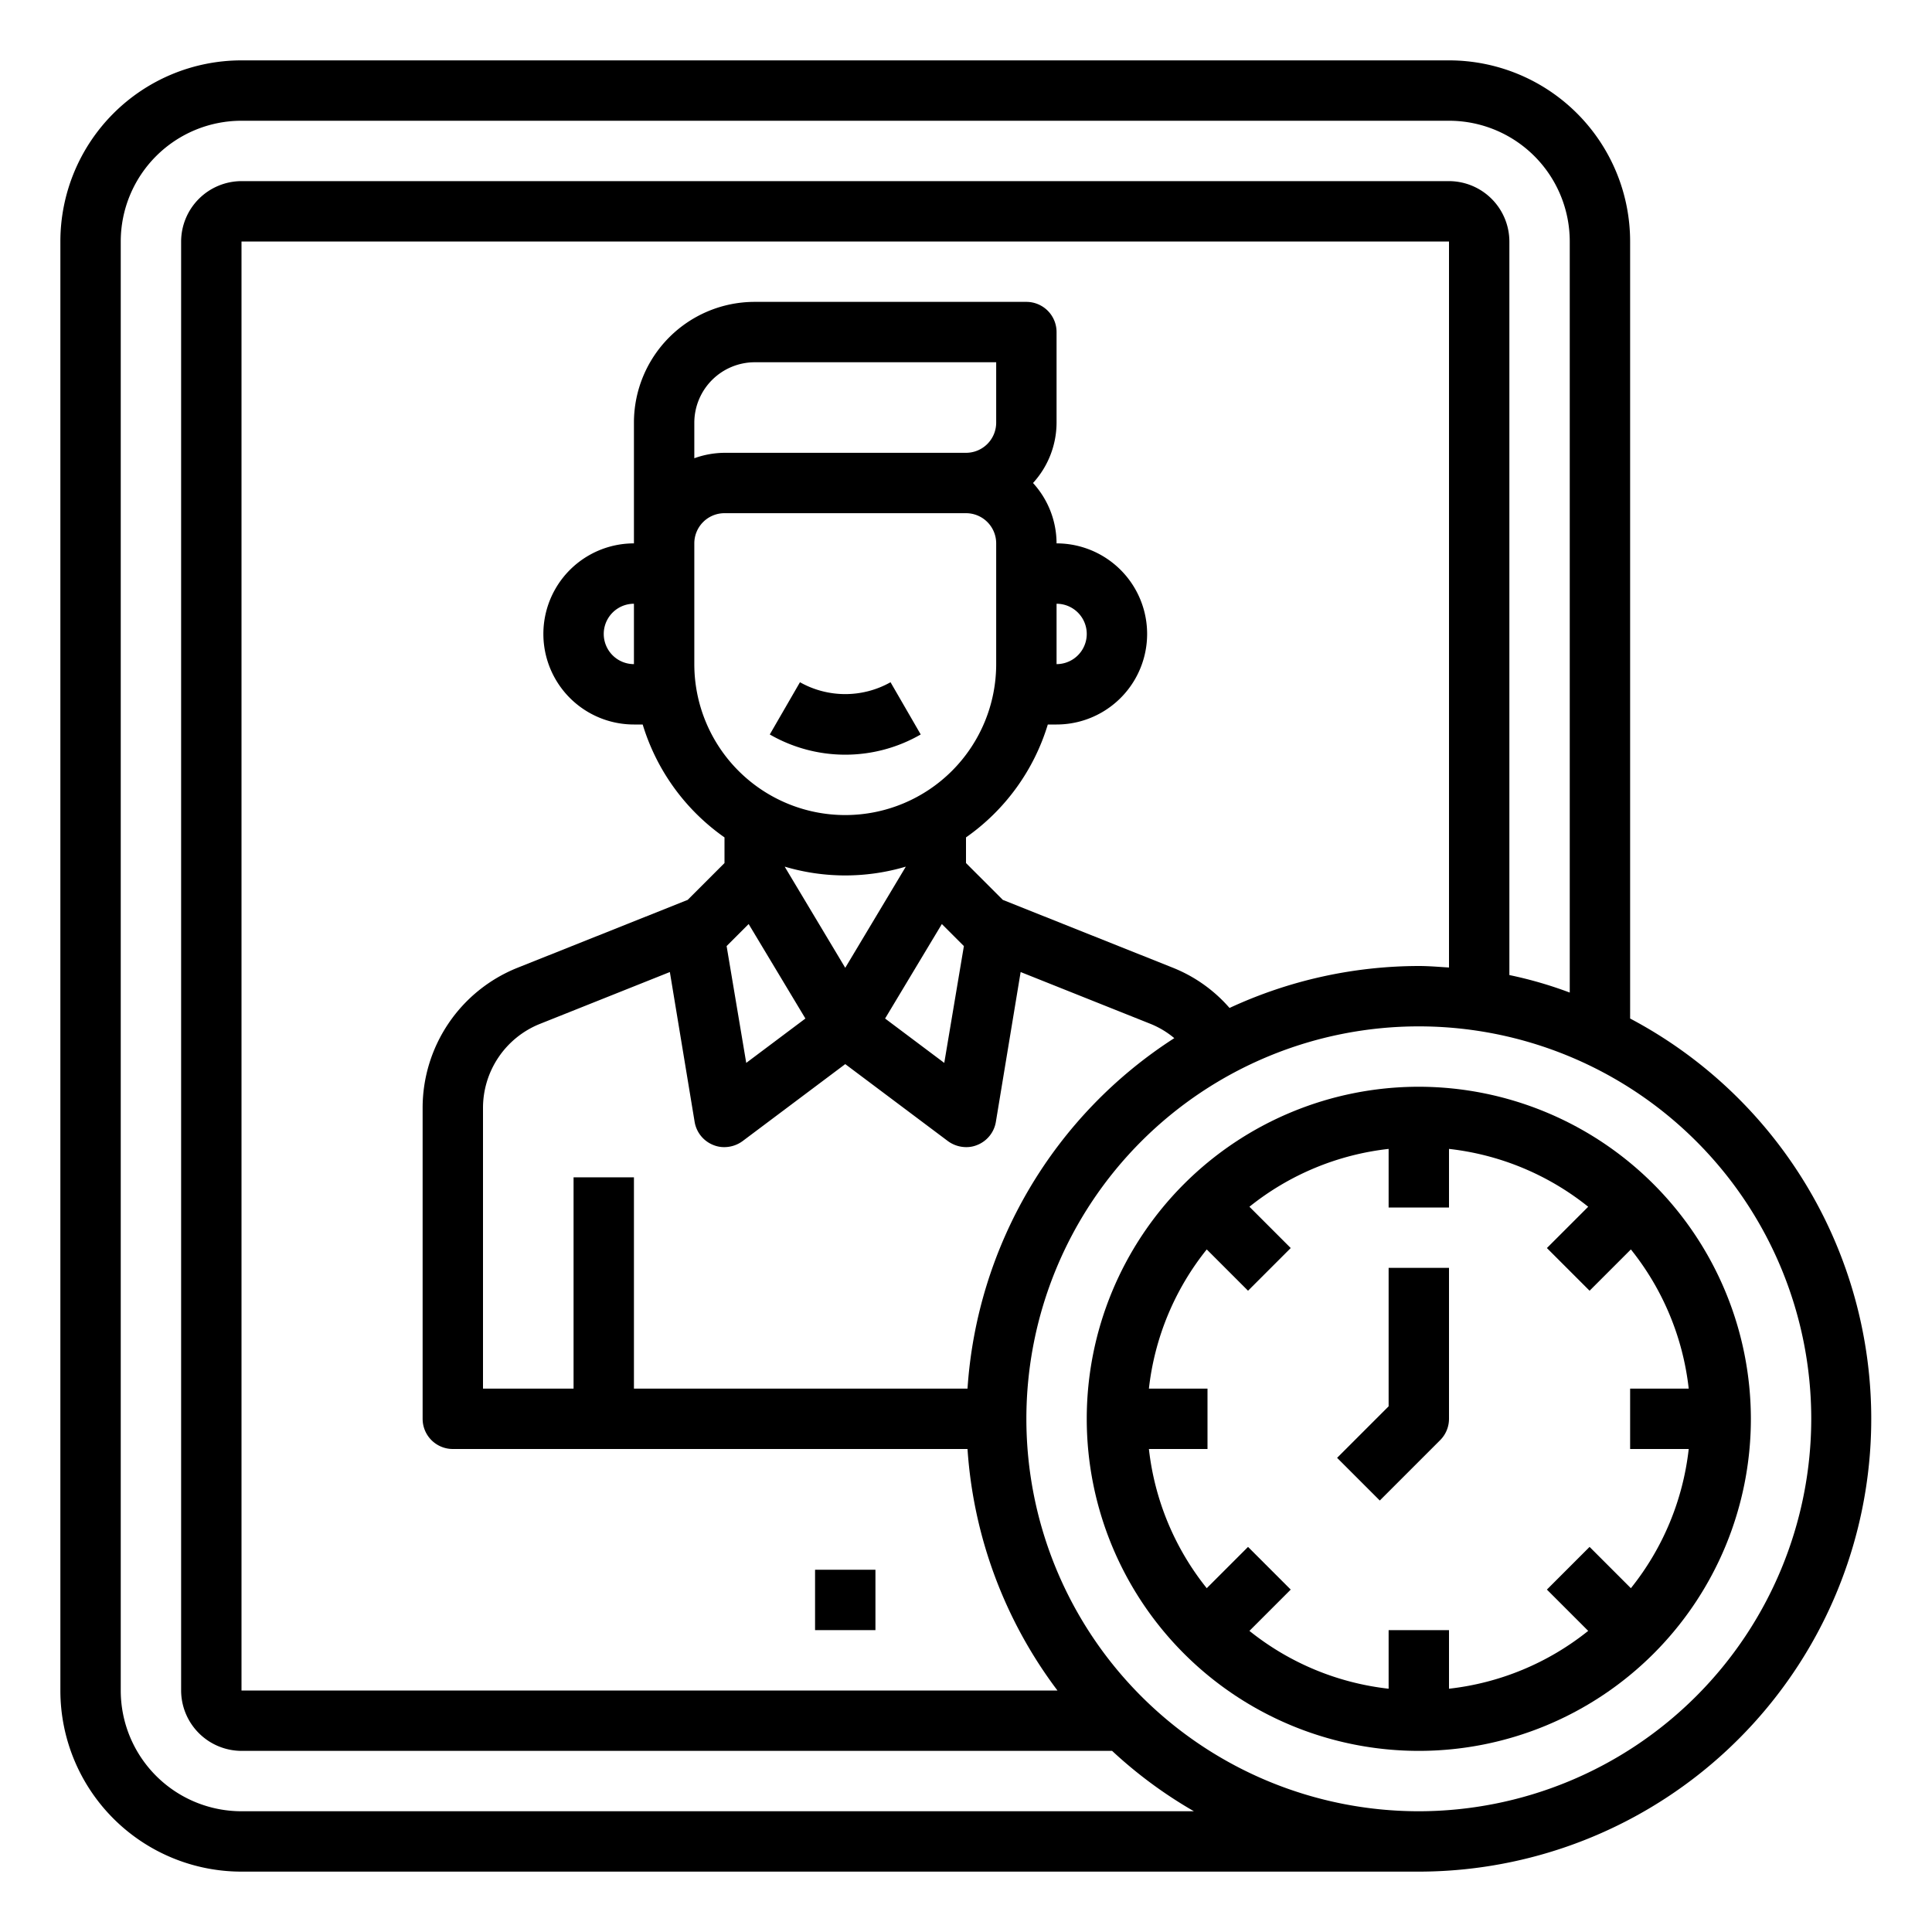 <svg xmlns="http://www.w3.org/2000/svg" viewBox="0 0 64 64" x="0px" y="0px"><g data-name="Teacher-Online Learning-Tablet-Time-Timatable"><rect x="27" y="52" width="2" height="2"></rect><path d="M30.5,24.33l-1-1.73a3.06,3.06,0,0,1-3,0l-1,1.73a5,5,0,0,0,5,0Z"></path><path d="M47,36A11,11,0,1,0,58,47,11.013,11.013,0,0,0,47,36Zm8.941,12a8.956,8.956,0,0,1-1.916,4.611l-1.368-1.368-1.414,1.414,1.368,1.368A8.956,8.956,0,0,1,48,55.941V54H46v1.941a8.956,8.956,0,0,1-4.611-1.916l1.368-1.368-1.414-1.414-1.368,1.368A8.956,8.956,0,0,1,38.059,48H40V46H38.059a8.956,8.956,0,0,1,1.916-4.611l1.368,1.368,1.414-1.414-1.368-1.368A8.956,8.956,0,0,1,46,38.059V40h2V38.059a8.956,8.956,0,0,1,4.611,1.916l-1.368,1.368,1.414,1.414,1.368-1.368A8.956,8.956,0,0,1,55.941,46H54v2Z"></path><path d="M46,46.586l-1.707,1.707,1.414,1.414,2-2A1,1,0,0,0,48,47V42H46Z"></path><path d="M54,33.74V8a6,6,0,0,0-6-6H8A6,6,0,0,0,2,8V56a6,6,0,0,0,6,6H47a15,15,0,0,0,7-28.26ZM8,60a4,4,0,0,1-4-4V8A4,4,0,0,1,8,4H48a4,4,0,0,1,4,4V32.88a13.506,13.506,0,0,0-2-.58V8a2.006,2.006,0,0,0-2-2H8A2.006,2.006,0,0,0,6,8V56a2.006,2.006,0,0,0,2,2H36.84a14.823,14.823,0,0,0,2.71,2ZM19,39v7H16V36.71a3,3,0,0,1,1.88-2.79l4.31-1.72.82,4.96a1,1,0,0,0,.62.77A.937.937,0,0,0,24,38a1.029,1.029,0,0,0,.6-.2L28,35.25l3.4,2.55a1.029,1.029,0,0,0,.6.2.937.937,0,0,0,.37-.07,1,1,0,0,0,.62-.77l.82-4.96,4.31,1.72a2.948,2.948,0,0,1,.78.47A14.983,14.983,0,0,0,32.05,46H21V39Zm5-22h8a1,1,0,0,1,1,1v4a5,5,0,0,1-10,0V18A1,1,0,0,1,24,17Zm-1-1.82V14a2.006,2.006,0,0,1,2-2h8v2a1,1,0,0,1-1,1H24A3,3,0,0,0,23,15.18Zm8.2,15.43.73.73-.65,3.87-1.96-1.47ZM28,32.06l-2-3.34v-.01a7.042,7.042,0,0,0,4,0v.01Zm-3.2-1.45,1.88,3.13-1.96,1.47-.65-3.87Zm14.06,1.45-5.64-2.25L32,28.59v-.85A7.073,7.073,0,0,0,34.71,24H35a3,3,0,0,0,0-6,2.974,2.974,0,0,0-.78-2A2.974,2.974,0,0,0,35,14V11a1,1,0,0,0-1-1H25a4,4,0,0,0-4,4v4a3,3,0,0,0,0,6h.29A7.073,7.073,0,0,0,24,27.74v.85l-1.22,1.22-5.64,2.25A5,5,0,0,0,14,36.71V47a1,1,0,0,0,1,1H32.05a14.939,14.939,0,0,0,2.98,8H8V8H48V32.05c-.33-.02-.66-.05-1-.05a14.945,14.945,0,0,0-6.27,1.39A4.893,4.893,0,0,0,38.86,32.06ZM35,22V20a1,1,0,0,1,0,2ZM21,20v2a1,1,0,0,1,0-2ZM47,60A13,13,0,1,1,60,47,13.012,13.012,0,0,1,47,60Z"></path></g></svg>
